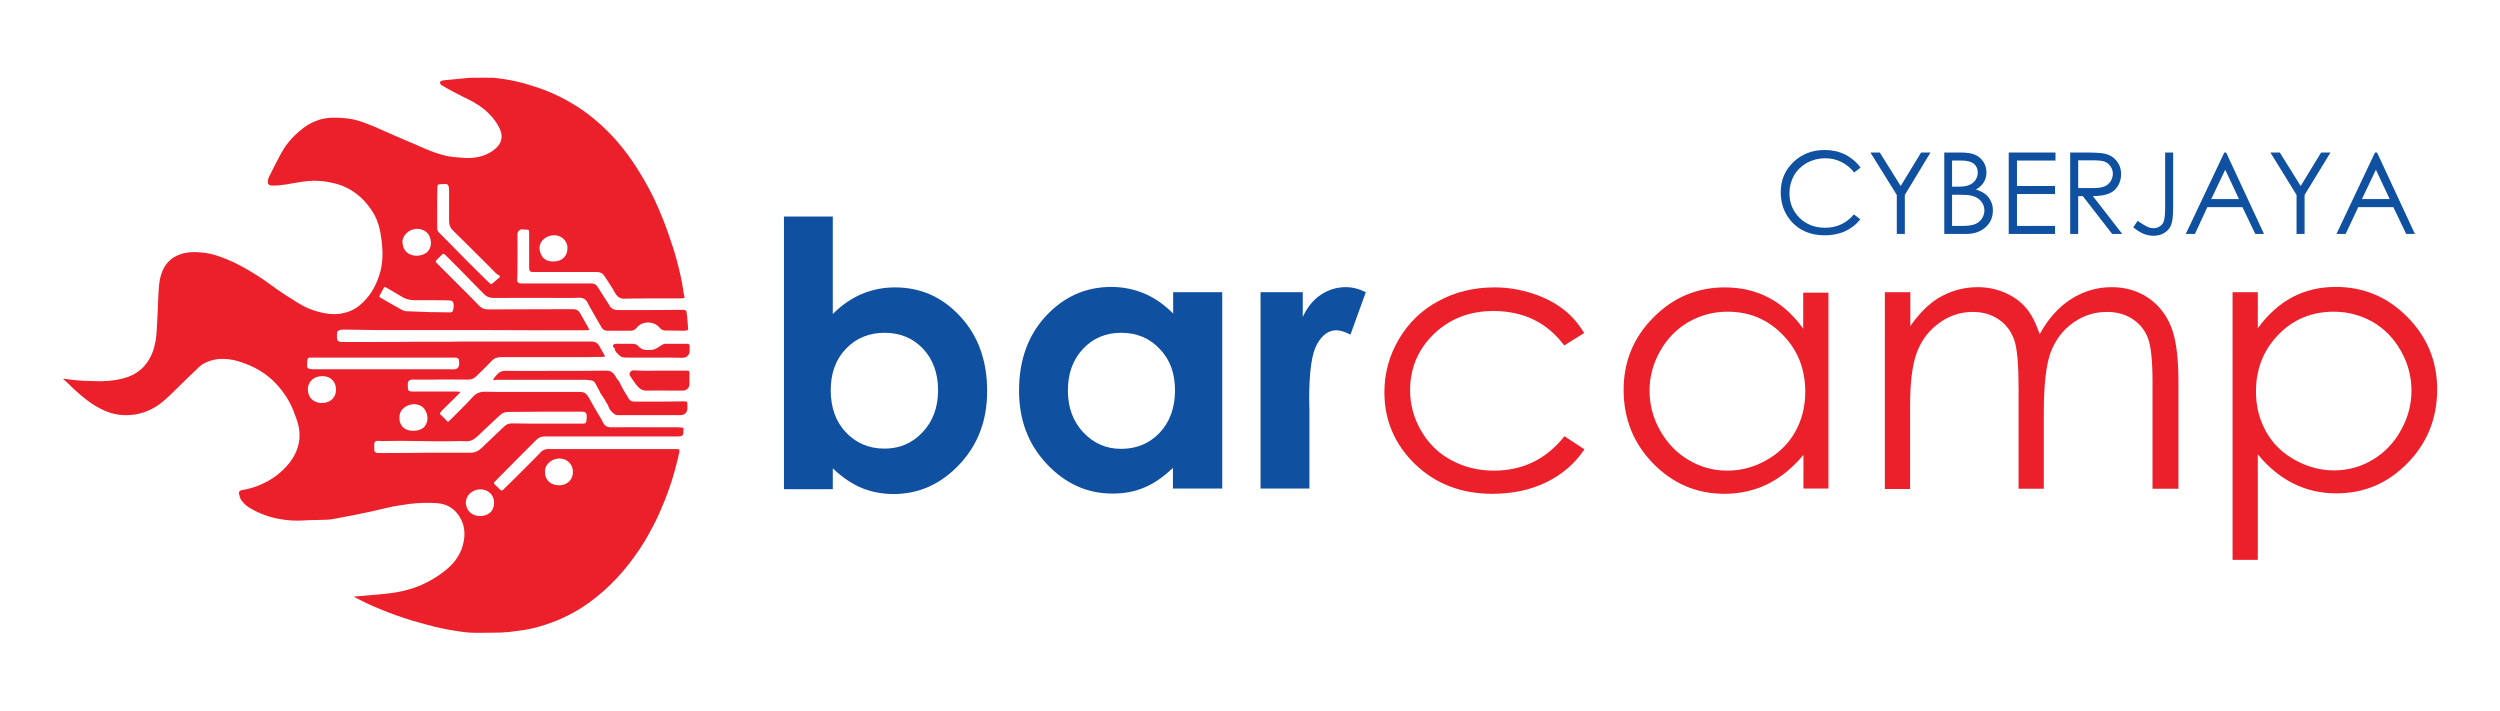 <?xml version="1.0" encoding="utf-8"?>
<!-- Generator: Adobe Illustrator 24.2.1, SVG Export Plug-In . SVG Version: 6.00 Build 0)  -->
<svg version="1.1" id="Barcamp_logo" xmlns="http://www.w3.org/2000/svg" xmlns:xlink="http://www.w3.org/1999/xlink" x="0px"
	 y="0px" viewBox="0 0 1090 310" style="enable-background:new 0 0 1090 310;" xml:space="preserve">
<style type="text/css">
	.st0{fill:#EB202B;}
	.st1{fill:#1050A0;}
</style>
<g>
	<path class="st0" d="M154.4,260.1c1.3-0.1,2.5-0.2,3.7-0.3c3.9-0.4,7.7-0.6,11.6-1.1c2.6-0.3,5.2-0.8,7.8-1.5c2-0.5,4-1.2,5.9-2
		c3.9-1.7,7.6-3.9,10.9-6.6c3.6-2.9,6.3-6.4,7.5-10.9c1.3-4.8,0.9-9.3-2.1-13.4c-2.2-3-5.3-4.6-8.9-4.9c-4.1-0.3-8.1-0.2-12.2,0.3
		c-3.5,0.5-6.9,1-10.3,1.8c-4,1-8.1,1.9-12.1,2.7c-3.4,0.7-6.9,1.3-10.4,2c-2.2,0.5-4.5,0.4-6.8,0.5c-2.1,0.1-4.1,0-6.2,0.2
		c-3.9,0.3-7.7,0-11.4-0.7c-4.6-0.9-8.9-2.5-12.9-5c-1.3-0.8-2.4-1.9-3.3-3.2c-0.6-0.8-0.8-1.8-1-2.8c-0.1-0.7,0.2-1.1,0.8-1.4
		c0.3-0.1,0.6-0.2,0.9-0.2c2.5-0.4,4.9-1.1,7.3-2.1c5.1-2.1,9.5-5.3,13-9.7c2.6-3.3,4.2-7.1,4.4-11.3c0.1-2.7-0.4-5.4-1.4-8
		c-0.8-2.2-1.6-4.5-2.7-6.6c-1.8-3.5-4.2-6.7-7-9.5c-3.3-3.2-7.2-5.7-11.4-7.4c-2.8-1.1-5.6-2.1-8.6-2.4c-3-0.3-5.9-0.1-8.7,1
		c-1.5,0.6-2.9,1.3-4,2.4c-3.2,3-6.3,6.1-9.4,9.1c-2.5,2.5-5,5-7.8,7.1c-2,1.4-4.1,2.6-6.4,3.4c-3,1.1-6.1,1.5-9.3,1.4
		c-2.8-0.1-5.6-0.8-8.2-1.9c-2.7-1.2-5.2-2.7-7.6-4.5c-3.2-2.4-6.1-5.1-8.9-7.9c-0.5-0.5-1-0.9-1.7-1.4c0.4-0.1,0.6-0.2,0.8-0.1
		c3.6,0.5,7.2,0.9,10.9,0.9c1.8,0,3.7,0.2,5.5,0.1c3.8-0.1,7.6-0.6,11.2-1.9c5.4-2,8.9-5.9,10.8-11.2c0.8-2.4,1.3-4.8,1.5-7.3
		c0.2-2.9,0.4-5.8,0.5-8.7c0.1-2.4,0.2-4.8,0.3-7.1c0.2-3.5,0.2-7,1.3-10.4c1.3-4.2,4-7.2,8.2-8.7c2.8-1,5.6-1.1,8.5-0.9
		c3,0.2,5.9,0.8,8.6,1.8c4.1,1.4,7.9,3.2,11.7,5.4c3.6,2.1,7.2,4.3,10.5,6.8c2.4,1.8,4.9,3.5,7.4,5.1c3.2,2,6.3,4.2,9.9,5.6
		c2.3,0.9,4.7,1.6,7.2,2c2.2,0.3,4.3,0.4,6.5,0c2.9-0.5,5.6-1.6,7.9-3.5c4.3-3.5,7-8,8.7-13.3c1.6-4.9,1.6-9.9,1-14.9
		c-0.3-2.4-0.7-4.8-1.4-7.1c-0.9-3-2.4-5.7-4.4-8.2c-2.1-2.8-4.7-5.1-7.7-6.9c-2.4-1.4-4.9-2.4-7.6-3c-1.9-0.4-3.8-0.8-5.8-0.9
		c-3.1-0.3-6.3,0.1-9.4,0.6c-3.6,0.6-7.2,1.4-10.8,1.4c-0.3,0-0.6,0-0.9,0c-1.2-0.1-1.7-0.7-1.6-1.8c0-0.5,0.1-1.1,0.3-1.6
		c1.8-3.6,3.6-7.3,5.6-10.9c2.6-4.7,6.3-8.5,10.7-11.6c1.9-1.3,4-2.2,6.2-2.9c3.5-1,7-0.9,10.5-0.6c2.5,0.2,4.9,0.7,7.3,1.5
		c1.8,0.6,3.5,1.3,5.3,2c6.1,2.7,12.2,5.4,18.4,8c2.7,1.2,5.4,2.4,8.2,3.4c2.9,1,5.8,1.9,8.8,2.1c2,0.1,3.9,0.4,5.8,0.4
		c3.5,0,6.9-0.7,9.9-2.5c1.5-0.9,2.9-2,3.9-3.5c1.3-2.2,1.3-4.4,0.2-6.7c-1.6-3.5-4.1-6.3-7-8.7c-2.6-2.1-5.6-3.7-8.6-5.1
		c-2.3-1.1-4.6-2.4-6.9-3.6c-0.9-0.5-1.7-1-2.6-1.5c-0.3-0.2-0.5-0.3-0.7-0.6c-0.5-0.6-0.3-1.1,0.3-1.4c0.4-0.2,0.8-0.3,1.2-0.3
		c3.4-0.3,6.9-0.7,10.3-1c0.8-0.1,1.6-0.1,2.4-0.1c2.9,0,5.8-0.1,8.8,0c1.6,0.1,3.1,0.4,4.7,0.6c3.8,0.6,7.5,1.4,11.2,2.6
		c4.3,1.3,8.5,2.8,12.5,4.8c3.5,1.7,6.9,3.7,10.2,5.9c4,2.8,7.7,5.9,11.2,9.4c5.1,5.1,9.5,10.8,13.3,16.9c3.4,5.4,6.5,11.1,9,17
		c1.6,3.7,3.1,7.5,4.4,11.4c1.3,3.7,2.5,7.3,3.5,11.1c1.2,4.5,2.3,9.1,2.9,13.7c0.1,0.8,0.3,1.7,0.5,2.6c-0.6,0.1-1.1,0.2-1.5,0.2
		c-4.7,0-9.4,0-14.2,0c-3.2,0-6.5,0.1-9.7,0.1c-0.1,0-0.2,0-0.2,0c-2.2,0.3-3.7-0.6-4.8-2.6c-1.4-2.5-3-4.9-4.6-7.3
		c-0.7-1.1-1.8-1.7-3.2-1.7c-8.5,0-17,0-25.5,0c-0.8,0-1.5,0-2.3,0c-1.4,0-1.8-0.4-1.8-1.8c0-2.8,0-5.6,0-8.4c0-2.3,0-4.6,0-6.9
		c0-1.3-0.1-1.3-1.4-1.4c-0.5,0-0.9,0-1.4-0.1c-1.2-0.3-2.4,1.1-2.3,2.2c0.1,4.7,0,9.4,0,14.1c0,1.8,0,3.5-0.1,5.3
		c-0.1,1.5,0.4,2,1.9,2c9.8,0,19.6,0,29.4,0c0.4,0,0.8,0,1.2,0c1.1,0,1.9,0.5,2.5,1.4c1.6,2.5,3.2,5,4.8,7.5
		c0.1,0.2,0.3,0.4,0.4,0.7c0.8,1.4,2.1,2,3.7,2c9.1,0,18.1,0,27.2-0.1c0.5,0,0.9,0,1.4,0c1,0.1,1.3,0.3,1.4,1.3
		c0.2,1.8,0.4,3.7,0.5,5.5c0,0.4,0.1,0.8,0.1,1.1c0.1,0.8,0,0.9-0.8,1.1c-0.3,0-0.6,0.1-0.9,0.1c-2.8,0-5.5-0.1-8.3-0.1
		c-1,0-1.8-0.5-2.5-1.3c-2.4-2.9-7.5-3-9.9,0.1c-0.7,0.9-1.6,1.3-2.7,1.3c-3.4,0-6.8,0-10.1,0c-1.1,0-1.9-0.4-2.5-1.4
		c-1.9-3.3-3.8-6.5-5.6-9.8c-0.2-0.3-0.3-0.5-0.4-0.8c-0.8-1.8-2.2-2.5-4.2-2.4c-1.3,0.1-2.5,0.1-3.8,0.1c-11.1,0-22.2-0.1-33.3,0
		c-1.7,0-3-0.6-4.1-1.8c-3.4-3.4-6.7-6.8-10.1-10.3c-2.1-2.1-4.1-4.1-6.2-6.2c-0.2-0.2-0.5-0.5-0.8-0.7c-0.3-0.3-0.7-0.3-1,0
		c-0.8,0.8-1.7,1.7-2.5,2.5c-0.5,0.5-0.3,0.9,0.1,1.3c0.7,0.7,1.5,1.5,2.2,2.2c4.4,4.4,8.8,8.8,13.2,13.2c1.1,1.1,2.1,2.2,3.2,3.3
		c1.1,1.1,2.3,1.5,3.8,1.5c12.3-0.1,24.7,0,37-0.1c1.5,0,2.5,0.6,3.2,1.9c1.1,2,2.3,4,3.4,6c0.2,0.3,0.3,0.7,0.5,1.1
		c-0.3,0.1-0.5,0.2-0.7,0.2c-16.2,0-32.4,0-48.6-0.1c-12.1,0-24.3,0-36.4,0c-2.3,0-4.5,0-6.8,0c-4.9-0.1-9.7-0.1-14.6-0.2
		c-0.6,0-1.2,0.1-1.7,0.2c-0.8,0.3-1.2,0.7-1.2,1.6c0,0.5,0,1.1,0,1.6c0,1.3,0.5,1.9,1.8,2c1.3,0,2.6,0,3.9,0c3.8,0,7.5,0,11.3,0
		c6,0,11.9,0,17.9-0.1c3.4,0,6.8,0,10.2,0c3.2,0,6.4,0,9.7-0.1c3.3,0,6.6,0,9.9,0c7,0,13.9,0,20.9,0c8.4,0,16.8,0,25.2,0
		c1.9,0,3.1,0.8,3.9,2.5c0.5,1,1.1,2,1.7,3c0.2,0.3,0.3,0.6,0.5,1c-0.4,0.1-0.6,0.2-0.9,0.2c-2.2,0-4.4,0.1-6.6,0.1
		c-4,0-8.1,0-12.1,0c-5.2,0-10.4,0-15.7,0c-3.3,0-6.6,0-9.9,0c-1.7,0-3.1,0.4-4.3,1.7c-2.1,2.3-4.4,4.4-6.6,6.6
		c-1,1-2.1,1.5-3.6,1.5c-4.9-0.1-9.8,0-14.7,0c-3.2,0-6.4,0-9.6,0c-1.3,0-2,0.6-2,1.9c0,0.5,0,1.1,0,1.6c0,1.3,0.5,1.7,1.8,1.7
		c3.5,0,7.1,0,10.6,0c2.9,0,5.8,0,8.8,0c0.5,0,1,0.1,1.7,0.2c-0.3,0.4-0.4,0.6-0.6,0.8c-2.5,2.4-4.9,4.9-7.4,7.3
		c-0.1,0.1-0.2,0.3-0.4,0.5c-0.7,0.9-0.7,0.9,0.2,1.7c0.7,0.6,1.3,1.2,1.9,1.9c0.3,0.3,0.5,0.5,0.9,0.9c0.8-0.7,1.5-1.4,2.2-2.1
		c1.2-1.2,2.4-2.4,3.6-3.6c1.7-1.7,3.4-3.4,5-5.2c1.5-1.7,3.4-2.4,5.6-2.3c3.9,0.1,7.8,0.1,11.6,0.1c9.9,0,19.8,0,29.7,0
		c1.7,0,2.7,0.8,3.5,2.1c1.4,2.5,2.8,5,4.3,7.5c0.7,1.2,1.5,2.4,2.1,3.7c0.7,1.5,1.8,2.1,3.5,2.1c6.1-0.1,12.1,0,18.2,0
		c3.6,0,7.2,0,10.8,0c0.6,0,1.2,0.1,1.8,0.1c0.6,0,0.8,0.3,0.8,0.9c0,0,0,0.1,0,0.1c-0.1,2.4,0,2.9-2.8,2.9c-14.6,0-29.2,0-43.8,0
		c-4.7,0-9.4,0-14.1,0c-1.4,0-2.5,0.5-3.5,1.5c-5.8,5.8-11.7,11.7-17.5,17.6c-1.3,1.3-1.2,1.3,0.1,2.5c0.5,0.4,0.9,0.9,1.4,1.4
		c0.8,0.7,1,0.8,1.7,0.1c2-1.9,3.9-3.9,5.9-5.8c2.6-2.6,5.2-5.2,7.8-7.8c0.9-0.9,1.8-1.9,2.7-2.8c0.8-0.8,1.8-1.2,3-1.2
		c12.4,0,24.8,0,37.2,0c6.2,0,12.4,0,18.6,0c1.7,0,1.7,0.1,1.4,1.7c-1.2,5.2-2.5,10.3-4.3,15.3c-1.3,3.8-2.8,7.5-4.4,11.1
		c-1.8,4-3.9,7.9-6.1,11.7c-2.9,4.8-6.2,9.4-9.9,13.7c-3.2,3.7-6.7,7.2-10.5,10.3c-5.3,4.4-11.1,8-17.5,10.7
		c-3.9,1.6-7.8,2.9-11.9,3.8c-2.2,0.5-4.5,0.8-6.7,1.1c-2.2,0.3-4.3,0.5-6.5,0.6c-3.7,0.1-7.4,0.1-11.2,0.1c-4.2,0-8.2-0.8-12.3-1.5
		c-3.9-0.7-7.7-1.7-11.5-2.8c-4.8-1.3-9.6-2.9-14.3-4.7c-4.4-1.7-8.8-3.6-13-5.8c-0.5-0.3-1.1-0.6-1.6-0.8
		C154.6,260.4,154.6,260.3,154.4,260.1z M238.5,184.7C238.5,184.7,238.5,184.7,238.5,184.7c5.2,0,10.4,0,15.7,0
		c1.1,0,1.4-0.3,1.5-1.3c0.1-0.6,0.1-1.3,0.1-2c0-1.4-0.6-1.9-2-1.9c-5.8,0-11.5,0-17.3,0c-5,0-9.9,0.1-14.9,0.1
		c-1.4,0-2.5,0.4-3.5,1.3c-3.3,3.1-6.6,6.1-9.9,9.3c-1.5,1.4-3,2.3-5.2,2.2c-2.5-0.2-5,0-7.5,0c-4.5,0-8.9,0-13.4-0.1
		c-2.5,0-5-0.1-7.5-0.1c-2.6,0-5.3,0.1-7.9,0.1c-0.7,0-1.3-0.1-2-0.1c-0.9,0-1.4,0.4-1.5,1.1c-0.1,1,0,2,0,3c0,0.6,0.4,0.9,0.9,1.1
		c0.3,0.1,0.7,0.1,1,0.1c1.7,0,3.4,0.1,5.1,0c5,0,10.1,0,15.1-0.1c6.6,0,13.1,0,19.7,0c2,0,3.5-0.7,4.9-2c3.3-3.2,6.7-6.4,10-9.5
		c0.9-0.9,2-1.3,3.3-1.3C228.4,184.7,233.4,184.7,238.5,184.7z M167,155.9C167,155.9,167,155.9,167,155.9c-10.4,0-20.7,0-31.1,0
		c-0.3,0-0.5,0-0.8,0c-0.7,0.1-1,0.4-1.1,1.1c-0.1,0.9-0.1,1.8-0.1,2.6c0,0.5,0.2,0.9,0.7,1.1c0.6,0.2,1.3,0.3,1.9,0.3
		c4.6,0,9.3,0,13.9,0c9.9,0,19.7,0,29.6,0c5.3,0,10.6,0,15.9,0c0.8,0,1.5,0.1,2.3,0c1.2-0.1,1.9-0.9,2-2.1c0-0.3,0-0.7,0-1
		c0-1.5-0.5-2-2-2C187.8,155.9,177.4,155.9,167,155.9z M190.6,90.4c0,2.9,0,5.8,0,8.8c0,1,0.3,1.7,1,2.4c3.3,3.3,6.6,6.6,9.9,10
		c2.2,2.3,4.5,4.5,6.8,6.8c1.7,1.7,3.4,3.4,5.1,5c0.6,0.6,0.7,0.6,1.4,0.1c0.9-0.8,1.9-1.6,2.8-2.4c0.5-0.4,0.5-0.8-0.1-1.1
		c-1.1-0.5-1.8-1.4-2.6-2.2c-2.5-2.5-4.9-5-7.4-7.4c-3.3-3.3-6.7-6.7-10.1-10c-1.1-1.1-1.6-2.4-1.6-4c0-4.5,0-8.9,0-13.4
		c0-0.4,0-0.8-0.1-1.3c-0.2-1.1-0.6-1.5-1.7-1.5c-0.6,0-1.1,0.1-1.7,0.1c-1.5,0.1-1.6,0.2-1.6,1.7C190.6,84.7,190.6,87.6,190.6,90.4
		z M188,136.1C188,136,188,136,188,136.1c0.6,0,1.2,0,1.8,0c2.1,0,4.2,0.1,6.3,0.1c1,0,1.3-0.2,1.5-1.2c0.2-0.7,0.2-1.5,0.2-2.3
		c-0.1-1.1-0.6-1.7-1.8-1.7c-1.9-0.1-3.8-0.1-5.6-0.1c-3.1,0-6.3,0-9.4,0c-2.1,0-4.1-0.4-5.9-1.6c-2.1-1.3-4.3-2.5-6.5-3.8
		c-0.9-0.5-1-0.5-1.5,0.4c-0.5,0.9-0.9,1.8-1.4,2.6c-0.4,0.8-0.5,0.9,0.4,1.4c3.1,1.8,6.2,3.6,9.3,5.3c0.6,0.3,1.3,0.5,2,0.5
		C180.8,135.9,184.4,135.9,188,136.1z M140.7,164c-0.2,0-0.3,0-0.5,0c-5.6,0.3-7.1,5.4-5.2,8.9c0.3,0.6,0.8,1.1,1.3,1.5
		c1.6,1.2,3.4,1.5,5.3,1.2c2.7-0.4,4.8-2.4,4.9-5.5C146.6,166.7,144.4,164,140.7,164z M181.7,111.5c1.5,0,3-0.5,3.9-1.1
		c3.3-2.2,2.7-7.2,0.3-9.2c-2.6-2.2-6.4-1.7-8.6,0.4c-1.2,1.2-2,2.6-1.8,4.4C175.8,109.6,178.4,111.5,181.7,111.5z M203.1,219.4
		c0.1,0.6,0.2,1.2,0.4,1.8c0.8,2.1,2.4,3.3,4.6,3.7c2.8,0.4,6.5-0.5,7.2-4.5c0.5-2.6-0.5-5.2-3.2-6.5c-1.9-0.8-3.9-0.7-5.7,0.2
		C204.4,215.1,203,217.1,203.1,219.4z M180.4,176.2c-0.7,0.1-1.5,0.2-2.1,0.4c-2.8,1-4.8,3.3-4,7.1c0.3,1.3,1,2.5,2.2,3.2
		c1.7,1,3.5,1.1,5.3,0.8c1.5-0.3,2.9-0.9,3.7-2.3c1.3-2.1,1.1-4.4-0.1-6.5C184.4,177,182.5,176.3,180.4,176.2z M237.6,205.7
		c-0.1,3.4,2.3,5.8,6,5.9c3.5,0.1,6.1-2.3,6.2-5.6c0.1-3.4-2.3-5.9-5.6-6.1C240.9,199.8,237.5,202.2,237.6,205.7z M247.4,108.2
		c0.1-1.1-0.3-2.2-1-3.2c-1.3-2-4.3-3.1-7.2-2c-4,1.5-4.9,5.3-3,8.5c1.1,1.9,2.9,2.5,5,2.5C245,114.1,247.5,111.6,247.4,108.2z"/>
	<path class="st0" d="M215,165.6c0.5-1.1,1.3-1.8,1.9-2.5c1-1.1,2.2-1.5,3.7-1.4c7.5,0.1,14.9,0,22.4,0c7.1,0,14.3,0,21.4-0.1
		c2.1,0,3.2,1.1,4.1,2.7c0.2,0.4,0.4,0.8,0.7,1.1c0.9,0.8,1.2,2,1.7,2.9c0.6,1.2,1.2,2.2,1.9,3.3c0.4,0.7,0.9,1.3,1.2,2
		c0.4,0.9,1.3,1.5,2.5,1.5c1.3,0,2.5,0,3.8,0c6.1,0,12.1,0,18.2-0.1c1,0,1.2,0.2,1.2,1.2c0,0.6,0,1.2,0,1.8c0,1.8-1.2,3-3,3
		c-6.2,0-12.4,0-18.7,0c-2.8,0-5.7,0-8.5,0c-0.7,0-1.3-0.1-1.8-0.6c-1-0.8-2-1.8-2.4-3.1c-0.2-0.7-0.6-1.3-1-1.9
		c-0.5-0.9-1-1.8-1.6-2.6c-0.4-0.7-0.9-1.2-1.2-2c-0.2-0.7-0.8-1.3-1.1-2.1c-0.2-0.5-0.5-0.9-0.7-1.3c-0.4-0.7-0.8-1.4-1.8-1.5
		c-0.8-0.1-1.6-0.3-2.4-0.3c-6.1,0-12.2,0-18.3,0c-5.6,0-11.2,0-16.8,0c-1.4,0-2.8,0-4.3,0C215.8,165.8,215.5,165.7,215,165.6z"/>
	<path class="st0" d="M288,161.6c3.8,0,7.6,0,11.4,0c1.1,0,1.2,0.1,1.2,1.2c0,1.6,0,3.2,0,4.7c0,1.5-1.2,2.8-2.8,2.8
		c-1.8,0-3.6,0-5.4,0c-3.5,0-6.9-0.1-10.4,0c-1.9,0.1-3.2-0.8-4.3-2.2c-1.1-1.3-2-2.8-3-4.2c-0.6-0.9,0.1-2.2,1.2-2.4
		c0.3-0.1,0.7,0,1,0C280.7,161.7,284.4,161.7,288,161.6C288,161.7,288,161.7,288,161.6z"/>
	<path class="st0" d="M284.9,155.9c-4.1,0-8.1,0-12.2,0c-1.3,0-2.3-0.4-3.1-1.4c-0.7-0.7-1.5-1.3-1.6-2.5c0-0.2-0.3-0.4-0.5-0.6
		c-0.3-0.3-0.4-0.7-0.1-1c0.2-0.2,0.5-0.5,0.8-0.5c0.7-0.1,1.4,0,2.1,0c1.8,0,3.7,0,5.5,0c1,0,1.9,0.3,2.5,1c1.7,2,3.8,1.8,6,1.6
		c1.4-0.1,2.6-1,3.8-1.8c0.7-0.5,1.5-0.9,2.4-0.8c3,0,6,0,9,0c1,0,1.1,0.2,1.2,1.1c0,0.7,0,1.3,0,2c0,1.7-1.3,3-3,3
		C293.4,155.9,289.1,155.9,284.9,155.9C284.9,155.9,284.9,155.9,284.9,155.9z"/>
	<g>
		<path class="st1" d="M363.1,94.4v42.5c3.9-3.9,8.1-6.8,12.6-8.7c4.5-1.9,9.3-2.9,14.5-2.9c11.2,0,20.7,4.2,28.5,12.7
			c7.8,8.4,11.7,19.3,11.7,32.5c0,12.8-4,23.4-12.1,32c-8.1,8.6-17.7,12.9-28.7,12.9c-4.9,0-9.5-0.9-13.8-2.6
			c-4.3-1.8-8.5-4.6-12.7-8.6v9.1h-21.3V94.4H363.1z M385.7,145.1c-6.8,0-12.4,2.3-16.8,6.9c-4.5,4.6-6.7,10.7-6.7,18.1
			c0,7.6,2.2,13.8,6.7,18.5c4.5,4.7,10.1,7,16.8,7c6.6,0,12.1-2.4,16.6-7.2c4.5-4.8,6.7-10.9,6.7-18.3c0-7.3-2.2-13.4-6.6-18.1
			C398,147.4,392.4,145.1,385.7,145.1z"/>
		<path class="st1" d="M511.4,127.4h21.5v85.6h-21.5V204c-4.2,4-8.4,6.9-12.6,8.6c-4.2,1.8-8.8,2.6-13.7,2.6
			c-11.1,0-20.6-4.3-28.7-12.9c-8.1-8.6-12.1-19.2-12.1-32c0-13.2,3.9-24.1,11.7-32.5c7.8-8.4,17.3-12.7,28.5-12.7
			c5.1,0,10,1,14.5,2.9c4.5,1.9,8.7,4.9,12.5,8.7V127.4z M488.8,145.1c-6.6,0-12.2,2.3-16.6,7c-4.4,4.7-6.6,10.7-6.6,18.1
			c0,7.4,2.2,13.5,6.7,18.3c4.5,4.8,10,7.2,16.5,7.2c6.7,0,12.3-2.3,16.8-7c4.4-4.7,6.7-10.8,6.7-18.5c0-7.5-2.2-13.5-6.7-18.1
			C501.2,147.4,495.6,145.1,488.8,145.1z"/>
		<path class="st1" d="M549.6,127.4H568v10.8c2-4.3,4.6-7.5,7.9-9.7c3.3-2.2,6.9-3.3,10.9-3.3c2.8,0,5.7,0.7,8.7,2.2l-6.7,18.5
			c-2.5-1.3-4.6-1.9-6.2-1.9c-3.3,0-6.1,2-8.4,6.1c-2.3,4.1-3.4,12.1-3.4,24.1l0.1,4.2v34.6h-21.3V127.4z"/>
		<path class="st0" d="M690.7,145.2l-8.7,5.4c-7.5-10-17.8-15-30.9-15c-10.4,0-19.1,3.4-26,10.1c-6.9,6.7-10.3,14.9-10.3,24.5
			c0,6.2,1.6,12.1,4.8,17.6c3.2,5.5,7.5,9.8,13.1,12.8c5.5,3,11.7,4.6,18.6,4.6c12.6,0,22.9-5,30.8-15l8.7,5.7
			c-4.1,6.2-9.6,10.9-16.5,14.3c-6.9,3.4-14.8,5.1-23.6,5.1c-13.5,0-24.8-4.3-33.7-12.9c-8.9-8.6-13.4-19.1-13.4-31.4
			c0-8.3,2.1-16,6.3-23.1c4.2-7.1,9.9-12.7,17.2-16.6c7.3-4,15.5-6,24.5-6c5.7,0,11.1,0.9,16.4,2.6c5.3,1.7,9.7,4,13.4,6.8
			C685,137.4,688.1,140.9,690.7,145.2z"/>
		<path class="st0" d="M797.2,127.4v85.6h-10.9v-14.7c-4.6,5.6-9.8,9.8-15.5,12.7c-5.7,2.8-12,4.3-18.9,4.3
			c-12.1,0-22.5-4.4-31.1-13.2c-8.6-8.8-12.9-19.5-12.9-32.1c0-12.3,4.3-22.9,13-31.6c8.7-8.8,19.1-13.1,31.2-13.1
			c7,0,13.4,1.5,19.1,4.5c5.7,3,10.7,7.5,15,13.5v-15.7H797.2z M753.2,135.9c-6.1,0-11.8,1.5-17,4.5c-5.2,3-9.3,7.2-12.4,12.7
			c-3.1,5.5-4.6,11.2-4.6,17.3c0,6,1.5,11.8,4.6,17.3c3.1,5.5,7.2,9.8,12.5,12.9c5.2,3.1,10.8,4.6,16.8,4.6c6,0,11.7-1.5,17.1-4.6
			c5.4-3,9.6-7.2,12.5-12.3c2.9-5.2,4.4-11,4.4-17.5c0-9.9-3.3-18.2-9.8-24.8C770.7,139.2,762.7,135.9,753.2,135.9z"/>
		<path class="st0" d="M821.9,127.4h11v14.8c3.8-5.5,7.8-9.4,11.8-12c5.6-3.4,11.4-5,17.6-5c4.1,0,8.1,0.8,11.8,2.4
			c3.7,1.6,6.8,3.8,9.1,6.5c2.4,2.7,4.4,6.6,6.1,11.6c3.7-6.7,8.2-11.8,13.7-15.3c5.5-3.5,11.4-5.2,17.7-5.2
			c5.9,0,11.1,1.5,15.7,4.5c4.5,3,7.9,7.2,10.1,12.5c2.2,5.4,3.3,13.4,3.3,24.1v46.8h-11.3v-46.8c0-9.2-0.7-15.5-2-18.9
			c-1.3-3.4-3.5-6.2-6.7-8.3c-3.2-2.1-6.9-3.1-11.3-3.1c-5.3,0-10.2,1.6-14.6,4.7c-4.4,3.1-7.6,7.3-9.7,12.6c-2,5.2-3.1,14-3.1,26.3
			v33.5h-11v-43.8c0-10.3-0.6-17.4-1.9-21.1c-1.3-3.7-3.5-6.7-6.7-8.9c-3.2-2.2-7-3.3-11.4-3.3c-5.1,0-9.9,1.5-14.3,4.6
			c-4.4,3.1-7.7,7.2-9.8,12.4c-2.1,5.2-3.2,13.1-3.2,23.9v36.3h-11V127.4z"/>
		<path class="st0" d="M973.4,127.4h11v15.7c4.4-6,9.4-10.5,15-13.5c5.7-3,12-4.5,19-4.5c12.2,0,22.6,4.4,31.2,13.1
			c8.7,8.8,13,19.3,13,31.6c0,12.6-4.3,23.3-12.9,32.1c-8.6,8.8-18.9,13.2-31,13.2c-6.8,0-13.1-1.4-18.8-4.3
			c-5.7-2.8-10.9-7.1-15.5-12.7v46h-11V127.4z M1017.5,135.9c-9.5,0-17.6,3.3-24.1,10c-6.5,6.7-9.8,14.9-9.8,24.8
			c0,6.5,1.5,12.3,4.4,17.5c2.9,5.2,7.1,9.3,12.5,12.3c5.4,3,11.1,4.6,17.2,4.6c5.9,0,11.5-1.5,16.7-4.6c5.2-3.1,9.4-7.4,12.4-12.9
			c3.1-5.5,4.6-11.3,4.6-17.3c0-6.1-1.5-11.8-4.6-17.3c-3.1-5.5-7.2-9.7-12.4-12.7C1029.2,137.4,1023.6,135.9,1017.5,135.9z"/>
	</g>
	<g>
		<path class="st1" d="M811.2,73.1l-2.8,2.1c-1.5-2-3.4-3.5-5.6-4.6s-4.5-1.6-7.1-1.6c-2.8,0-5.4,0.7-7.9,2
			c-2.4,1.4-4.3,3.2-5.6,5.5c-1.3,2.3-2,4.9-2,7.7c0,4.3,1.5,7.9,4.4,10.8c3,2.9,6.7,4.3,11.2,4.3c5,0,9.1-1.9,12.5-5.8l2.8,2.1
			c-1.8,2.3-4,4-6.6,5.2s-5.6,1.8-8.9,1.8c-6.2,0-11.1-2.1-14.7-6.2c-3-3.5-4.5-7.7-4.5-12.6c0-5.2,1.8-9.6,5.5-13.1
			c3.6-3.5,8.2-5.3,13.7-5.3c3.3,0,6.3,0.7,9,2C807.3,68.9,809.5,70.7,811.2,73.1z"/>
		<path class="st1" d="M815.5,66.5h4.1l9.1,14.6l8.9-14.6h4.1L830.5,85V102H827V85L815.5,66.5z"/>
		<path class="st1" d="M847.7,66.5h7c2.8,0,5,0.3,6.5,1c1.5,0.7,2.7,1.7,3.6,3.1c0.9,1.4,1.3,2.9,1.3,4.6c0,1.6-0.4,3-1.2,4.3
			c-0.8,1.3-1.9,2.3-3.4,3.1c1.8,0.6,3.3,1.4,4.3,2.2c1,0.8,1.8,1.9,2.3,3.1c0.6,1.2,0.8,2.5,0.8,3.9c0,2.8-1,5.3-3.1,7.2
			s-4.9,3-8.4,3h-9.7V66.5z M851.1,70v11.4h2c2.5,0,4.3-0.2,5.4-0.7c1.2-0.5,2.1-1.2,2.8-2.2c0.7-1,1-2.1,1-3.3
			c0-1.6-0.6-2.9-1.7-3.8c-1.1-0.9-2.9-1.4-5.4-1.4H851.1z M851.1,84.9v13.6h4.4c2.6,0,4.5-0.3,5.7-0.8c1.2-0.5,2.2-1.3,2.9-2.4
			c0.7-1.1,1.1-2.2,1.1-3.5c0-1.6-0.5-2.9-1.5-4.1c-1-1.2-2.4-2-4.2-2.4c-1.2-0.3-3.3-0.4-6.3-0.4H851.1z"/>
		<path class="st1" d="M875.9,66.5h20.3V70h-16.8v11.1h16.6v3.5h-16.6v13.9h16.6v3.5h-20.2V66.5z"/>
		<path class="st1" d="M902.6,66.5h7.1c3.9,0,6.6,0.2,8,0.5c2.1,0.5,3.8,1.5,5.1,3.1c1.3,1.6,2,3.5,2,5.9c0,1.9-0.5,3.6-1.4,5.1
			c-0.9,1.5-2.2,2.6-3.9,3.3c-1.7,0.7-4,1.1-7,1.1l12.8,16.5h-4.4l-12.8-16.5h-2V102h-3.5V66.5z M906.1,70V82l6.1,0
			c2.4,0,4.1-0.2,5.3-0.7c1.1-0.4,2-1.2,2.7-2.2c0.6-1,1-2.1,1-3.3c0-1.2-0.3-2.3-1-3.2c-0.6-1-1.5-1.7-2.5-2.1
			c-1-0.4-2.8-0.6-5.2-0.6H906.1z"/>
		<path class="st1" d="M944,66.5h3.5v23.9c0,3.7-0.3,6.2-0.9,7.7c-0.6,1.4-1.5,2.6-2.9,3.4c-1.3,0.9-3,1.3-4.8,1.3
			c-1.4,0-2.8-0.3-4.2-0.8c-1.4-0.6-2.9-1.5-4.6-2.9l1.9-2.8c1.9,1.3,3.4,2.2,4.6,2.7c0.8,0.4,1.6,0.5,2.4,0.5c1,0,1.9-0.3,2.8-0.9
			s1.4-1.4,1.7-2.4c0.3-1,0.5-3,0.5-5.9V66.5z"/>
		<path class="st1" d="M970.6,66.5l16.5,35.5h-3.8l-5.6-11.7h-15.3L957,102h-4l16.8-35.5H970.6z M970.2,74l-6.1,12.8h12.1L970.2,74z
			"/>
		<path class="st1" d="M989.9,66.5h4.1l9.1,14.6l8.9-14.6h4.1L1004.8,85V102h-3.5V85L989.9,66.5z"/>
		<path class="st1" d="M1036.4,66.5l16.5,35.5h-3.8l-5.6-11.7h-15.3l-5.5,11.7h-4l16.8-35.5H1036.4z M1035.9,74l-6.1,12.8h12.1
			L1035.9,74z"/>
	</g>
</g>
</svg>
